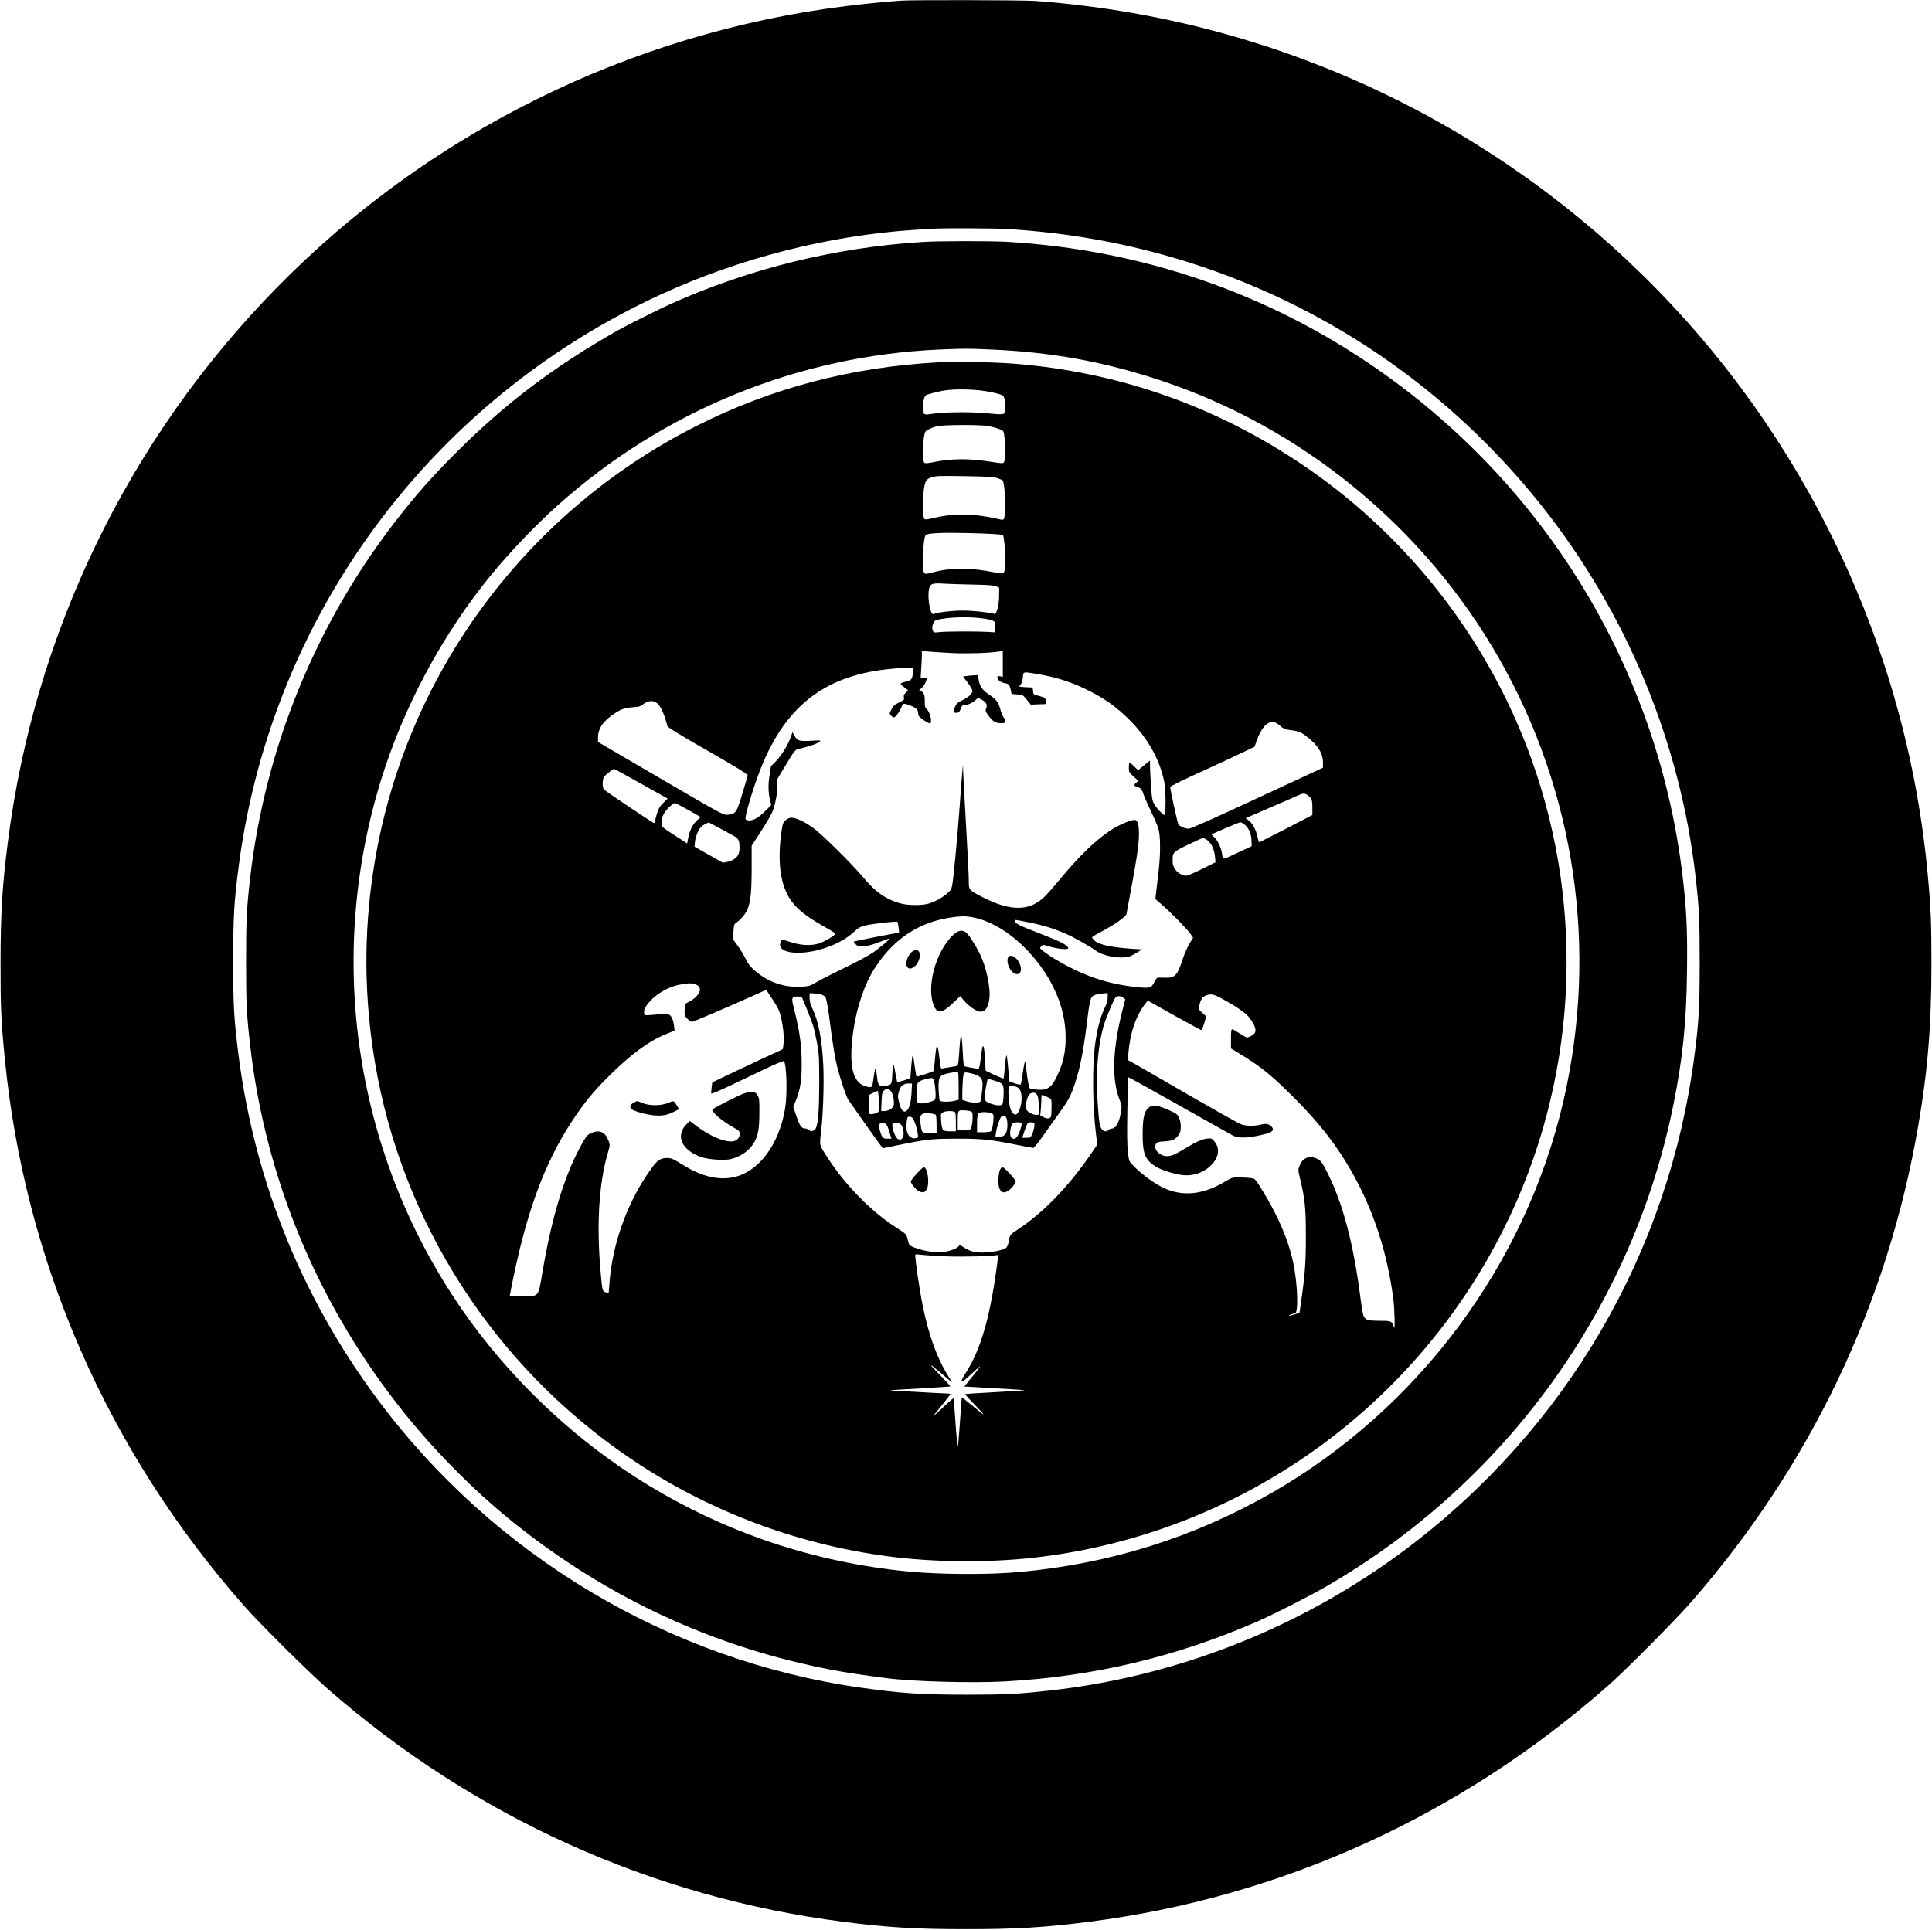 <?xml version="1.0" standalone="no"?>
<!DOCTYPE svg PUBLIC "-//W3C//DTD SVG 20010904//EN"
 "http://www.w3.org/TR/2001/REC-SVG-20010904/DTD/svg10.dtd">
<svg version="1.0" xmlns="http://www.w3.org/2000/svg"
 width="2100pt" height="2098pt" viewBox="0 0 2100 2098"
 preserveAspectRatio="xMidYMid meet">

<g transform="translate(0,2098) scale(0.1,-0.1)"
fill="#000000" stroke="none">
<path d="M9795 20973 c-140 -9 -412 -36 -595 -59 -2352 -292 -4545 -1379
-6201 -3071 -1603 -1639 -2624 -3746 -2913 -6013 -62 -479 -80 -786 -80 -1325
-1 -467 7 -635 45 -1024 216 -2218 1117 -4278 2611 -5970 171 -193 702 -720
903 -895 1591 -1391 3527 -2265 5605 -2530 482 -62 787 -80 1330 -80 545 0
847 18 1335 80 2099 268 4046 1155 5654 2576 194 172 721 703 894 901 1298
1488 2130 3231 2466 5168 104 596 146 1110 145 1774 0 446 -6 601 -40 965
-227 2466 -1333 4790 -3106 6526 -1783 1745 -4107 2792 -6603 2974 -124 9
-1322 12 -1450 3z m1150 -2483 c2301 -134 4389 -1216 5817 -3015 916 -1155
1499 -2559 1667 -4015 40 -349 46 -475 46 -945 0 -481 -9 -646 -56 -1004 -276
-2147 -1397 -4067 -3135 -5372 -1129 -848 -2475 -1383 -3869 -1538 -352 -39
-475 -46 -905 -46 -494 0 -718 15 -1150 76 -2081 294 -3995 1436 -5258 3137
-851 1146 -1366 2455 -1526 3877 -35 309 -41 436 -41 895 1 496 9 631 60 1025
355 2722 2093 5071 4600 6219 848 389 1810 634 2730 696 88 6 180 12 205 13
113 8 662 6 815 -3z"/>
<path d="M10025 18349 c-943 -59 -1879 -289 -2734 -673 -137 -62 -483 -235
-585 -293 -683 -389 -1204 -782 -1727 -1303 -282 -280 -465 -488 -693 -784
-858 -1114 -1404 -2456 -1565 -3846 -41 -356 -46 -456 -46 -925 0 -469 5 -569
46 -925 168 -1448 741 -2816 1664 -3970 337 -421 743 -832 1145 -1161 938
-766 2001 -1294 3158 -1568 312 -74 534 -113 947 -166 292 -38 931 -55 1285
-36 965 53 1861 266 2745 651 168 73 562 273 735 373 1967 1132 3347 3045
3790 5250 101 502 140 887 147 1440 5 400 -2 605 -33 907 -232 2284 -1449
4341 -3344 5654 -1179 818 -2548 1289 -4000 1376 -191 11 -745 11 -935 -1z
m745 -1169 c663 -29 1216 -130 1830 -331 1547 -509 2879 -1599 3692 -3024 832
-1457 1082 -3170 702 -4814 -412 -1783 -1579 -3350 -3177 -4265 -839 -480
-1749 -766 -2727 -856 -339 -32 -870 -29 -1222 5 -1017 100 -1967 417 -2836
947 -724 442 -1384 1047 -1894 1738 -1248 1692 -1620 3882 -1001 5904 246 804
669 1595 1202 2246 202 247 485 543 721 754 1152 1033 2620 1631 4159 1696
264 11 307 11 551 0z"/>
<path d="M10192 17040 c-938 -51 -1809 -280 -2622 -691 -1889 -953 -3203
-2767 -3514 -4849 -104 -693 -97 -1370 19 -2067 292 -1743 1295 -3303 2770
-4305 868 -590 1877 -964 2920 -1082 495 -56 1080 -53 1566 10 2159 276 4036
1610 5012 3560 794 1587 903 3445 300 5119 -477 1322 -1377 2464 -2553 3237
-927 610 -1953 963 -3058 1053 -225 18 -642 26 -840 15z m583 -324 c77 -16
124 -31 132 -42 16 -22 27 -137 16 -171 -12 -33 -9 -33 -228 -14 -163 15 -450
10 -568 -9 -87 -15 -97 -8 -96 69 0 31 6 74 13 96 12 40 12 40 96 62 128 34
210 42 370 38 102 -3 180 -12 265 -29z m-45 -367 c36 -5 90 -19 121 -30 53
-19 57 -24 62 -57 21 -131 20 -276 -2 -310 -7 -11 -31 -10 -137 7 -247 39
-434 37 -642 -6 -56 -11 -77 -12 -86 -3 -25 25 -15 295 13 337 10 17 73 46
126 59 63 15 454 18 545 3z m107 -566 c29 -9 57 -21 62 -27 16 -19 34 -225 27
-311 -9 -127 -7 -124 -74 -108 -255 60 -488 64 -705 11 -69 -17 -90 -19 -100
-9 -18 18 -22 189 -7 304 14 107 26 128 84 146 57 18 69 18 366 14 228 -4 307
-8 347 -20z m-194 -602 c144 -5 252 -12 258 -18 15 -15 33 -258 25 -333 -11
-97 -7 -95 -127 -71 -242 50 -464 50 -649 1 -96 -25 -99 -25 -111 7 -19 51 -4
352 20 392 18 28 188 34 584 22z m-61 -557 c153 -3 217 -7 243 -18 l35 -15 0
-81 c0 -101 -27 -212 -50 -205 -58 18 -236 37 -345 37 -113 0 -267 -18 -319
-38 -33 -13 -67 169 -49 266 12 65 32 73 168 64 61 -3 203 -8 317 -10z m114
-370 c119 -19 127 -25 122 -102 l-3 -47 -80 5 c-118 7 -440 6 -518 -2 -64 -7
-68 -6 -78 16 -16 33 5 103 33 112 112 35 358 44 524 18z m-353 -374 c164 -8
400 -1 515 16 l42 6 0 -141 0 -140 -30 6 c-23 4 -30 2 -30 -10 0 -28 35 -56
79 -64 48 -9 55 -17 68 -78 l8 -40 62 -5 c60 -5 62 -6 104 -58 l43 -53 81 3
80 3 0 34 c-1 37 3 34 -92 60 -39 11 -42 14 -45 49 l-3 37 -72 3 c-40 2 -73 6
-73 9 0 4 8 15 17 25 9 10 18 42 21 73 5 66 -2 64 168 35 215 -37 381 -92 574
-192 160 -82 286 -174 415 -303 203 -202 334 -438 381 -683 14 -75 18 -287 5
-331 l-7 -24 -36 32 c-20 17 -50 53 -66 79 -27 44 -30 57 -41 202 -6 85 -11
184 -11 218 l0 64 -41 -34 c-22 -18 -51 -42 -65 -53 l-24 -19 -43 42 c-23 23
-46 42 -50 42 -4 0 -7 -24 -7 -52 0 -51 1 -55 52 -101 l53 -48 -22 -16 c-31
-21 -29 -40 6 -48 36 -8 55 -29 70 -80 7 -22 45 -110 86 -195 53 -111 78 -174
85 -220 14 -94 12 -255 -5 -405 -9 -72 -20 -173 -26 -225 l-11 -95 69 -59
c103 -90 275 -265 310 -316 l31 -45 -39 -64 c-21 -34 -52 -106 -70 -159 -62
-189 -86 -215 -194 -212 -38 1 -76 2 -82 1 -7 -1 -24 -23 -38 -51 -32 -63 -47
-67 -191 -52 -318 34 -577 122 -874 297 -52 31 -114 73 -138 92 -43 35 -44 36
-24 55 19 19 20 19 88 -2 38 -12 99 -24 137 -27 84 -7 90 10 20 55 -44 27 -94
48 -378 159 -107 42 -155 69 -155 89 0 17 -14 19 142 -12 152 -29 285 -70 408
-124 94 -41 259 -134 333 -187 84 -59 260 -90 357 -63 20 5 60 25 89 44 l55
34 -100 6 c-235 16 -368 44 -417 90 -15 14 -27 29 -27 35 0 5 48 35 108 66
140 74 260 159 266 188 108 570 136 746 136 868 0 96 -13 145 -40 154 -32 10
-179 -52 -279 -119 -164 -111 -329 -271 -540 -525 -47 -58 -114 -135 -149
-171 -170 -181 -382 -186 -704 -18 -140 73 -138 71 -138 181 0 51 -14 322 -30
602 -16 281 -31 542 -31 580 l-2 70 -8 -85 c-5 -47 -18 -218 -29 -380 -12
-162 -32 -401 -45 -530 -39 -382 -32 -347 -82 -396 -52 -50 -145 -101 -217
-120 -66 -18 -205 -18 -281 0 -159 38 -285 122 -414 278 -133 158 -459 481
-559 552 -91 65 -180 105 -229 106 -22 0 -43 -9 -64 -28 -27 -24 -32 -37 -44
-117 -45 -311 -18 -556 80 -720 71 -117 172 -201 397 -327 59 -33 108 -65 108
-69 0 -17 -123 -89 -180 -107 -86 -26 -196 -21 -308 16 -88 29 -93 29 -102 12
-46 -86 49 -138 229 -127 201 13 429 103 556 219 60 55 74 63 143 79 67 16
330 45 337 37 6 -7 21 -118 16 -118 -15 0 -486 -92 -490 -96 -3 -2 6 -16 20
-30 22 -24 29 -26 89 -21 44 3 99 17 169 45 58 23 106 40 108 38 8 -8 -118
-113 -193 -162 -44 -29 -179 -101 -300 -159 -120 -58 -254 -127 -297 -152 -75
-44 -83 -46 -171 -51 -183 -9 -349 47 -492 167 -58 49 -78 74 -108 135 -21 42
-60 106 -87 143 l-50 68 3 83 c4 74 7 84 29 99 52 35 108 103 127 155 32 86
42 191 42 446 l0 237 106 164 c59 91 115 189 125 219 31 89 51 203 47 272 l-2
65 75 125 c124 205 118 198 174 211 99 23 203 59 216 76 13 15 5 15 -96 9
-127 -7 -148 -1 -180 56 l-21 38 -18 -53 c-30 -84 -106 -208 -163 -264 l-53
-53 -16 -102 c-16 -105 -14 -191 8 -276 l11 -44 -54 -55 c-74 -76 -134 -113
-181 -113 -25 0 -41 5 -44 15 -11 28 83 342 163 545 286 725 751 1057 1541
1097 l123 6 -7 -54 c-9 -75 -17 -85 -71 -98 -76 -19 -78 -23 -28 -61 l45 -34
-25 -27 c-20 -20 -25 -32 -20 -52 6 -23 2 -28 -52 -54 -47 -23 -63 -37 -83
-75 -24 -46 -24 -47 -6 -67 11 -12 25 -21 32 -21 18 0 70 72 84 116 13 39 22
41 91 15 67 -26 89 -47 89 -86 0 -27 8 -37 60 -74 33 -23 65 -39 70 -36 27 17
-3 130 -44 164 -11 9 -15 30 -14 75 1 70 -11 101 -44 112 -22 7 -22 7 9 33 17
14 38 45 46 69 l15 42 -36 0 -35 0 6 98 c4 53 7 119 7 146 l0 49 73 -7 c40 -3
152 -11 250 -16z m-3214 -536 c46 -27 85 -106 126 -260 4 -14 175 -117 485
-294 292 -167 392 -230 387 -244 -2 -6 -28 -94 -58 -194 -61 -207 -71 -221
-159 -230 -48 -4 -52 -2 -729 393 l-681 398 0 51 c1 99 60 182 188 264 77 49
101 56 240 67 18 2 41 10 50 18 53 46 107 57 151 31z m6744 -225 c12 -6 36
-24 52 -39 20 -18 46 -30 75 -34 116 -15 137 -23 197 -69 130 -99 183 -185
183 -292 l0 -52 -714 -331 c-474 -221 -724 -332 -746 -332 -35 0 -92 24 -111
46 -9 12 -89 374 -89 406 0 11 134 77 400 197 124 56 290 134 370 172 l146 70
22 62 c59 165 137 236 215 196z m-6904 -660 l288 -161 -47 -47 c-38 -37 -52
-60 -69 -115 -12 -37 -21 -77 -21 -88 0 -13 -5 -18 -14 -15 -26 10 -531 349
-543 365 -17 20 -16 100 0 132 10 20 98 90 114 90 2 0 134 -73 292 -161z
m7275 -153 c17 -22 21 -42 21 -107 l0 -80 -289 -150 c-159 -82 -290 -148 -292
-147 -1 2 -9 33 -18 70 -18 76 -50 134 -95 169 l-31 24 243 105 c133 57 274
118 312 136 62 28 74 30 99 20 16 -7 39 -24 50 -40z m-6758 -135 l130 -74 -42
-39 c-46 -42 -76 -103 -94 -190 l-11 -58 -52 34 c-231 148 -227 145 -227 183
0 67 22 116 77 171 33 33 60 52 71 50 10 -2 76 -36 148 -77z m484 -276 c59
-33 67 -49 69 -130 2 -85 -41 -134 -132 -155 l-49 -10 -154 87 -155 88 5 54
c3 30 17 78 33 110 22 44 37 61 72 78 l44 22 106 -56 c58 -32 131 -71 161 -88z
m5564 115 c43 -38 68 -102 70 -175 l1 -55 -138 -64 c-187 -88 -173 -86 -182
-29 -11 75 -41 143 -81 184 l-37 38 24 10 c13 5 80 34 149 65 69 30 133 55
142 56 10 0 33 -14 52 -30z m-414 -162 c45 -31 78 -99 86 -178 l6 -65 -152
-75 c-88 -44 -160 -74 -173 -71 -82 13 -141 78 -141 155 -1 100 -2 100 167
182 84 40 157 74 163 74 6 0 26 -10 44 -22z m-2563 -838 c199 -33 419 -163
608 -361 270 -283 418 -619 418 -949 0 -169 -30 -297 -106 -444 -42 -82 -74
-111 -135 -122 -36 -7 -130 2 -151 15 -11 7 -40 203 -41 281 0 8 -3 10 -9 5
-5 -6 -16 -61 -25 -123 -9 -63 -18 -118 -21 -122 -3 -5 -32 0 -64 11 l-58 20
-6 52 c-3 29 -9 91 -13 140 -4 48 -10 90 -14 92 -4 2 -12 -52 -17 -121 -6 -69
-13 -127 -15 -130 -3 -2 -48 16 -100 40 l-95 45 -6 120 c-6 124 -19 177 -30
130 -3 -13 -11 -70 -18 -126 -8 -65 -16 -103 -24 -103 -14 0 -124 19 -146 26
-14 4 -18 28 -24 151 -9 178 -19 226 -28 138 -4 -33 -9 -108 -13 -168 -4 -59
-11 -110 -16 -113 -5 -3 -38 -10 -75 -15 -36 -5 -75 -12 -87 -15 -21 -5 -22 0
-34 107 -21 185 -34 179 -51 -24 -5 -60 -11 -110 -13 -111 -12 -10 -182 -66
-186 -61 -3 3 -11 51 -19 107 -20 156 -26 157 -38 8 l-10 -134 -70 -22 c-38
-12 -71 -21 -73 -19 -1 1 -9 42 -18 91 -22 131 -28 132 -34 6 -6 -125 -6 -126
-76 -137 -67 -10 -80 3 -89 82 -4 36 -10 76 -15 87 -7 19 -8 18 -13 -9 -3 -16
-9 -50 -12 -75 -15 -110 -14 -110 -87 -90 -144 40 -186 235 -132 609 37 255
123 505 232 675 227 354 546 542 957 564 17 1 58 -3 92 -8z m-2993 -734 c80
-33 46 -122 -72 -186 l-47 -25 -3 -64 c-3 -60 -1 -66 29 -97 18 -19 40 -34 49
-34 15 0 348 142 652 278 l157 70 70 -107 c59 -90 73 -119 90 -191 25 -107 36
-222 27 -293 l-7 -54 -202 -93 c-111 -52 -284 -133 -384 -181 l-181 -87 -7
-55 c-4 -31 -6 -60 -4 -66 2 -6 99 35 214 90 116 55 248 119 295 141 186 89
275 127 281 120 29 -30 38 -361 14 -507 -65 -399 -288 -697 -563 -754 -163
-34 -339 7 -530 123 -131 80 -144 86 -190 86 -69 0 -103 -21 -159 -96 -265
-357 -438 -828 -469 -1271 -4 -57 -8 -103 -9 -103 -1 0 -16 5 -33 11 -35 12
-35 13 -52 199 -48 521 -22 978 76 1313 25 87 26 90 9 134 -37 96 -99 124
-187 85 -38 -17 -53 -31 -86 -88 -197 -340 -341 -802 -447 -1431 -46 -270 -34
-256 -220 -257 l-135 -1 4 25 c164 859 364 1414 685 1898 127 190 215 298 385
468 236 235 429 379 611 455 l107 44 -6 53 c-4 30 -13 67 -21 83 -26 49 -45
53 -171 39 -62 -7 -117 -9 -123 -6 -15 9 -13 56 2 81 69 117 222 219 373 249
91 19 138 19 178 2z m1351 -106 c22 -5 47 -18 55 -28 10 -12 24 -79 39 -188
48 -366 63 -458 91 -571 31 -127 100 -333 122 -362 7 -10 84 -119 170 -242 87
-123 168 -237 181 -253 l24 -30 179 37 c290 60 354 67 626 67 273 0 363 -9
645 -66 94 -19 177 -34 185 -34 7 0 58 64 113 142 55 78 140 198 190 267 71
100 97 147 127 227 68 186 108 371 149 699 32 258 40 295 69 317 16 11 51 21
93 25 l67 6 0 -48 c0 -34 -10 -67 -35 -119 -42 -86 -80 -228 -101 -385 -33
-247 -29 -673 10 -991 l13 -104 -65 -96 c-247 -362 -531 -654 -809 -834 -74
-48 -77 -52 -88 -123 -4 -24 -14 -52 -23 -63 -36 -42 -248 -73 -354 -51 -34 7
-78 27 -108 47 -40 28 -52 32 -56 20 -9 -23 -87 -56 -156 -66 -83 -12 -206 3
-305 38 -63 22 -79 32 -85 52 -4 14 -11 43 -17 65 -10 36 -21 46 -109 102
-277 176 -560 462 -754 763 -96 148 -91 130 -73 287 22 193 33 518 24 716 -13
281 -52 485 -119 623 -21 44 -30 76 -30 113 l0 51 38 0 c20 0 55 -5 77 -10z
m4355 -41 c183 -100 272 -162 317 -222 52 -72 70 -124 53 -156 -10 -20 -64
-51 -88 -51 -5 0 -40 20 -78 45 -38 24 -75 45 -81 45 -10 0 -13 -27 -13 -105
l0 -104 96 -58 c234 -142 347 -234 604 -492 259 -260 448 -502 607 -781 238
-414 392 -884 458 -1393 15 -121 20 -354 6 -307 -21 68 -26 70 -148 70 -123 0
-154 8 -177 42 -9 13 -24 91 -36 188 -76 601 -191 1040 -359 1375 -58 114 -71
133 -106 152 -85 48 -166 19 -200 -72 -17 -42 -16 -47 9 -152 50 -210 60 -306
60 -608 1 -283 -9 -422 -52 -719 l-17 -119 -55 -18 c-30 -10 -56 -16 -59 -14
-5 5 45 25 63 25 41 0 32 312 -16 545 -52 253 -171 530 -353 820 -61 97 -64
100 -107 107 -23 3 -79 7 -124 7 -80 1 -82 0 -165 -49 -220 -131 -427 -158
-622 -82 -111 43 -268 154 -374 264 -41 42 -42 45 -54 148 -8 75 -10 205 -5
454 3 193 8 352 10 354 3 2 251 -136 553 -306 301 -170 563 -317 580 -326 57
-29 139 -31 264 -6 154 30 196 54 166 94 -27 35 -63 44 -119 30 -67 -18 -152
-18 -209 -1 -37 12 -312 167 -1009 571 -69 40 -149 86 -178 102 l-54 29 7 75
c19 227 85 415 192 548 l19 23 287 -161 c158 -88 291 -160 296 -160 4 0 18 34
30 74 l22 75 -40 37 c-39 34 -41 39 -35 78 10 60 31 96 67 111 52 23 87 17
167 -26z m-4555 9 c9 -11 107 -255 123 -309 11 -36 31 -124 44 -195 21 -117
23 -158 23 -429 -1 -294 -11 -433 -36 -489 -16 -33 -53 -44 -78 -22 -10 9 -25
16 -33 16 -47 0 -64 24 -108 155 l-27 80 28 70 c49 124 64 221 63 410 -1 187
-21 334 -74 548 -35 138 -36 152 -12 167 14 9 79 7 87 -2z m3494 -5 l22 -18
-35 -137 c-102 -406 -113 -730 -30 -945 31 -80 31 -89 9 -188 -18 -84 -52
-135 -90 -135 -12 0 -28 -7 -35 -15 -20 -24 -57 -18 -76 11 -23 35 -30 84 -45
319 -18 290 4 572 62 785 26 94 117 311 137 328 22 17 56 15 81 -5z m-1789
-962 l0 -148 -54 -13 c-49 -12 -139 -10 -152 3 -3 2 -7 51 -11 108 -6 119 3
151 45 173 29 15 150 36 165 29 4 -2 7 -71 7 -152z m155 134 c78 -20 105 -49
105 -113 0 -50 -18 -183 -25 -190 -14 -14 -99 -12 -144 3 l-51 17 0 72 c0 40
3 107 6 149 8 88 7 88 109 62z m-416 -108 c13 -73 14 -157 3 -172 -13 -19
-123 -47 -157 -41 l-33 7 -7 78 c-12 132 3 157 102 180 78 18 80 18 92 -52z
m653 33 c94 -29 101 -39 96 -155 -2 -71 -7 -98 -18 -106 -19 -13 -76 -6 -134
16 -50 19 -61 41 -51 103 19 119 28 162 35 162 4 0 37 -9 72 -20z m-904 -132
c-6 -112 -27 -182 -60 -199 -30 -16 -54 13 -73 86 -18 70 -18 78 -4 129 16 57
49 86 100 86 l42 0 -5 -102z m1153 59 c31 -19 44 -58 43 -126 -1 -72 -31 -157
-59 -167 -22 -9 -50 20 -64 66 -15 51 -26 190 -17 225 6 25 10 27 43 20 19 -3
44 -11 54 -18z m-1372 -48 c24 -39 36 -131 21 -158 -14 -27 -61 -51 -100 -51
l-32 0 4 99 c2 80 7 103 22 120 28 31 63 27 85 -10z m-137 -96 c3 -65 1 -113
-5 -121 -12 -15 -66 -30 -90 -24 -16 4 -17 16 -15 106 l3 101 45 23 c24 12 47
22 51 22 3 0 9 -48 11 -107z m1723 57 c10 -20 15 -58 15 -120 l0 -90 -33 0
c-18 0 -49 11 -70 25 -40 28 -45 52 -28 128 14 59 37 87 71 87 23 0 33 -7 45
-30z m125 -25 c30 -15 30 -16 30 -98 0 -45 -3 -92 -6 -104 -8 -28 -41 -30 -86
-7 l-31 16 7 81 c3 45 6 97 6 114 0 31 2 32 25 23 14 -5 39 -17 55 -25z m-836
-155 c16 -19 6 -161 -14 -184 -9 -12 -31 -16 -76 -16 l-64 0 0 88 c0 135 1
135 77 130 38 -2 69 -10 77 -18z m-180 -6 c3 -9 6 -58 6 -110 l0 -94 -64 0
c-39 0 -67 5 -74 13 -13 16 -21 58 -24 127 -2 49 0 56 22 67 37 19 126 17 134
-3z m385 -5 c27 -10 31 -15 30 -47 -1 -70 -16 -144 -30 -153 -8 -5 -44 -9 -81
-9 l-68 0 0 83 c0 97 6 124 29 130 32 9 88 7 120 -4z m-597 -21 c4 -7 8 -55 8
-105 l0 -93 -69 0 c-47 0 -74 5 -84 14 -19 19 -32 163 -17 181 6 8 21 16 33
19 37 8 120 -3 129 -16z m768 -34 c6 -14 10 -47 10 -74 0 -90 -28 -130 -91
-130 l-40 0 7 48 c8 55 39 149 55 168 19 23 49 16 59 -12z m-1016 -6 c19 -31
43 -103 51 -159 6 -42 5 -47 -15 -52 -69 -18 -116 47 -107 149 2 34 8 67 11
73 12 19 45 12 60 -11z m1174 -46 c10 -7 9 -21 -7 -71 -28 -90 -65 -123 -99
-89 -27 27 -7 153 26 161 29 8 66 7 80 -1z m145 -35 c-2 -21 -11 -58 -22 -83
-19 -43 -21 -44 -65 -44 l-45 0 26 78 c14 42 31 80 37 85 6 4 25 6 41 5 28 -3
30 -5 28 -41z m-1616 25 c13 -8 24 -34 47 -110 l15 -52 -44 0 c-50 0 -60 13
-85 103 -11 41 -11 50 1 58 17 11 50 11 66 1z m150 2 c25 -7 45 -56 45 -110 0
-60 -41 -84 -76 -45 -26 29 -59 143 -43 153 14 9 44 10 74 2z m503 -1443 c175
-7 524 1 558 14 11 4 13 -6 7 -47 -77 -612 -181 -976 -352 -1242 -67 -105 -52
-114 42 -26 146 135 149 136 47 10 l-101 -125 197 -11 c108 -7 257 -15 330
-19 73 -4 132 -9 130 -10 -2 -2 -147 -11 -323 -21 -176 -9 -322 -19 -324 -21
-3 -2 33 -43 80 -91 152 -157 156 -167 20 -53 -74 61 -135 110 -136 109 -2 -2
-10 -118 -20 -258 -9 -140 -20 -263 -24 -273 -3 -10 -15 102 -25 250 -10 147
-19 269 -21 271 -2 2 -39 -29 -82 -69 -106 -100 -149 -137 -136 -119 6 8 50
62 97 120 47 58 86 108 86 112 0 5 -19 8 -42 8 -24 0 -155 7 -293 15 -137 8
-265 15 -284 15 -19 0 -32 2 -30 4 2 2 148 12 324 21 176 10 322 19 324 22 3
2 -40 50 -95 106 -149 153 -152 162 -13 44 l127 -106 -56 92 c-110 182 -201
436 -261 735 -38 184 -88 531 -82 563 1 3 31 2 69 -3 37 -5 155 -12 262 -17z"/>
<path d="M10512 13631 l-44 -6 51 -68 c28 -37 51 -76 51 -86 0 -32 -39 -69
-107 -103 -56 -27 -68 -38 -84 -76 -21 -49 -18 -62 15 -62 27 0 39 13 53 55 6
17 16 29 22 27 27 -6 93 21 127 50 l36 32 35 -19 c52 -28 68 -58 53 -95 -11
-27 -10 -33 21 -76 48 -66 77 -85 135 -87 57 -2 68 15 35 60 -12 15 -30 59
-40 98 -20 71 -42 100 -116 150 -74 50 -103 89 -115 153 l-13 62 -36 -2 c-20
0 -56 -4 -79 -7z"/>
<path d="M10363 10818 c-195 -181 -302 -584 -207 -784 38 -79 89 -68 205 43
l76 73 41 -49 c43 -50 120 -108 159 -117 63 -16 104 32 117 138 15 118 -35
351 -105 490 -51 102 -123 213 -152 233 -40 28 -83 19 -134 -27z"/>
<path d="M9899 10619 c-34 -36 -54 -97 -45 -134 21 -81 129 -10 143 94 10 74
-45 97 -98 40z"/>
<path d="M10962 10578 c-18 -18 -14 -74 8 -118 54 -106 153 -88 121 22 -23 77
-95 130 -129 96z"/>
<path d="M8084 9091 c-53 -19 -299 -143 -330 -166 -16 -11 -16 -15 7 -43 33
-42 121 -109 207 -157 66 -37 72 -43 72 -73 0 -49 -37 -82 -93 -82 -94 0 -232
61 -371 163 l-78 59 -30 -29 c-131 -125 -63 -287 154 -363 78 -27 253 -39 325
-21 108 28 198 92 249 178 44 75 58 153 58 323 1 139 -1 159 -19 190 -18 30
-27 35 -60 37 -22 2 -63 -6 -91 -16z"/>
<path d="M6890 8992 c-47 -23 -52 -55 -11 -80 17 -10 76 -29 132 -42 135 -30
220 -25 307 19 l63 32 -16 27 c-42 70 -38 68 -102 41 -78 -32 -202 -33 -281
-1 -63 26 -50 26 -92 4z"/>
<path d="M9963 8218 c-35 -38 -63 -75 -63 -82 0 -24 57 -92 90 -108 44 -21 69
-12 87 31 29 68 3 232 -36 230 -9 0 -44 -32 -78 -71z"/>
<path d="M10870 8263 c-20 -45 -25 -162 -7 -204 18 -43 43 -52 87 -31 33 16
90 84 90 108 0 19 -123 152 -141 153 -9 1 -22 -11 -29 -26z"/>
<path d="M12479 8932 c-43 -39 -59 -113 -59 -288 0 -208 27 -274 140 -346 59
-38 213 -86 297 -94 124 -12 245 35 322 123 72 81 80 172 23 241 -27 34 -34
37 -73 34 -59 -5 -120 -31 -230 -98 -124 -75 -166 -94 -214 -94 -76 0 -146 69
-125 124 10 28 26 33 118 39 66 4 99 20 136 71 27 36 28 125 2 183 -15 35 -28
46 -85 72 -153 70 -203 77 -252 33z"/>
</g>
</svg>
